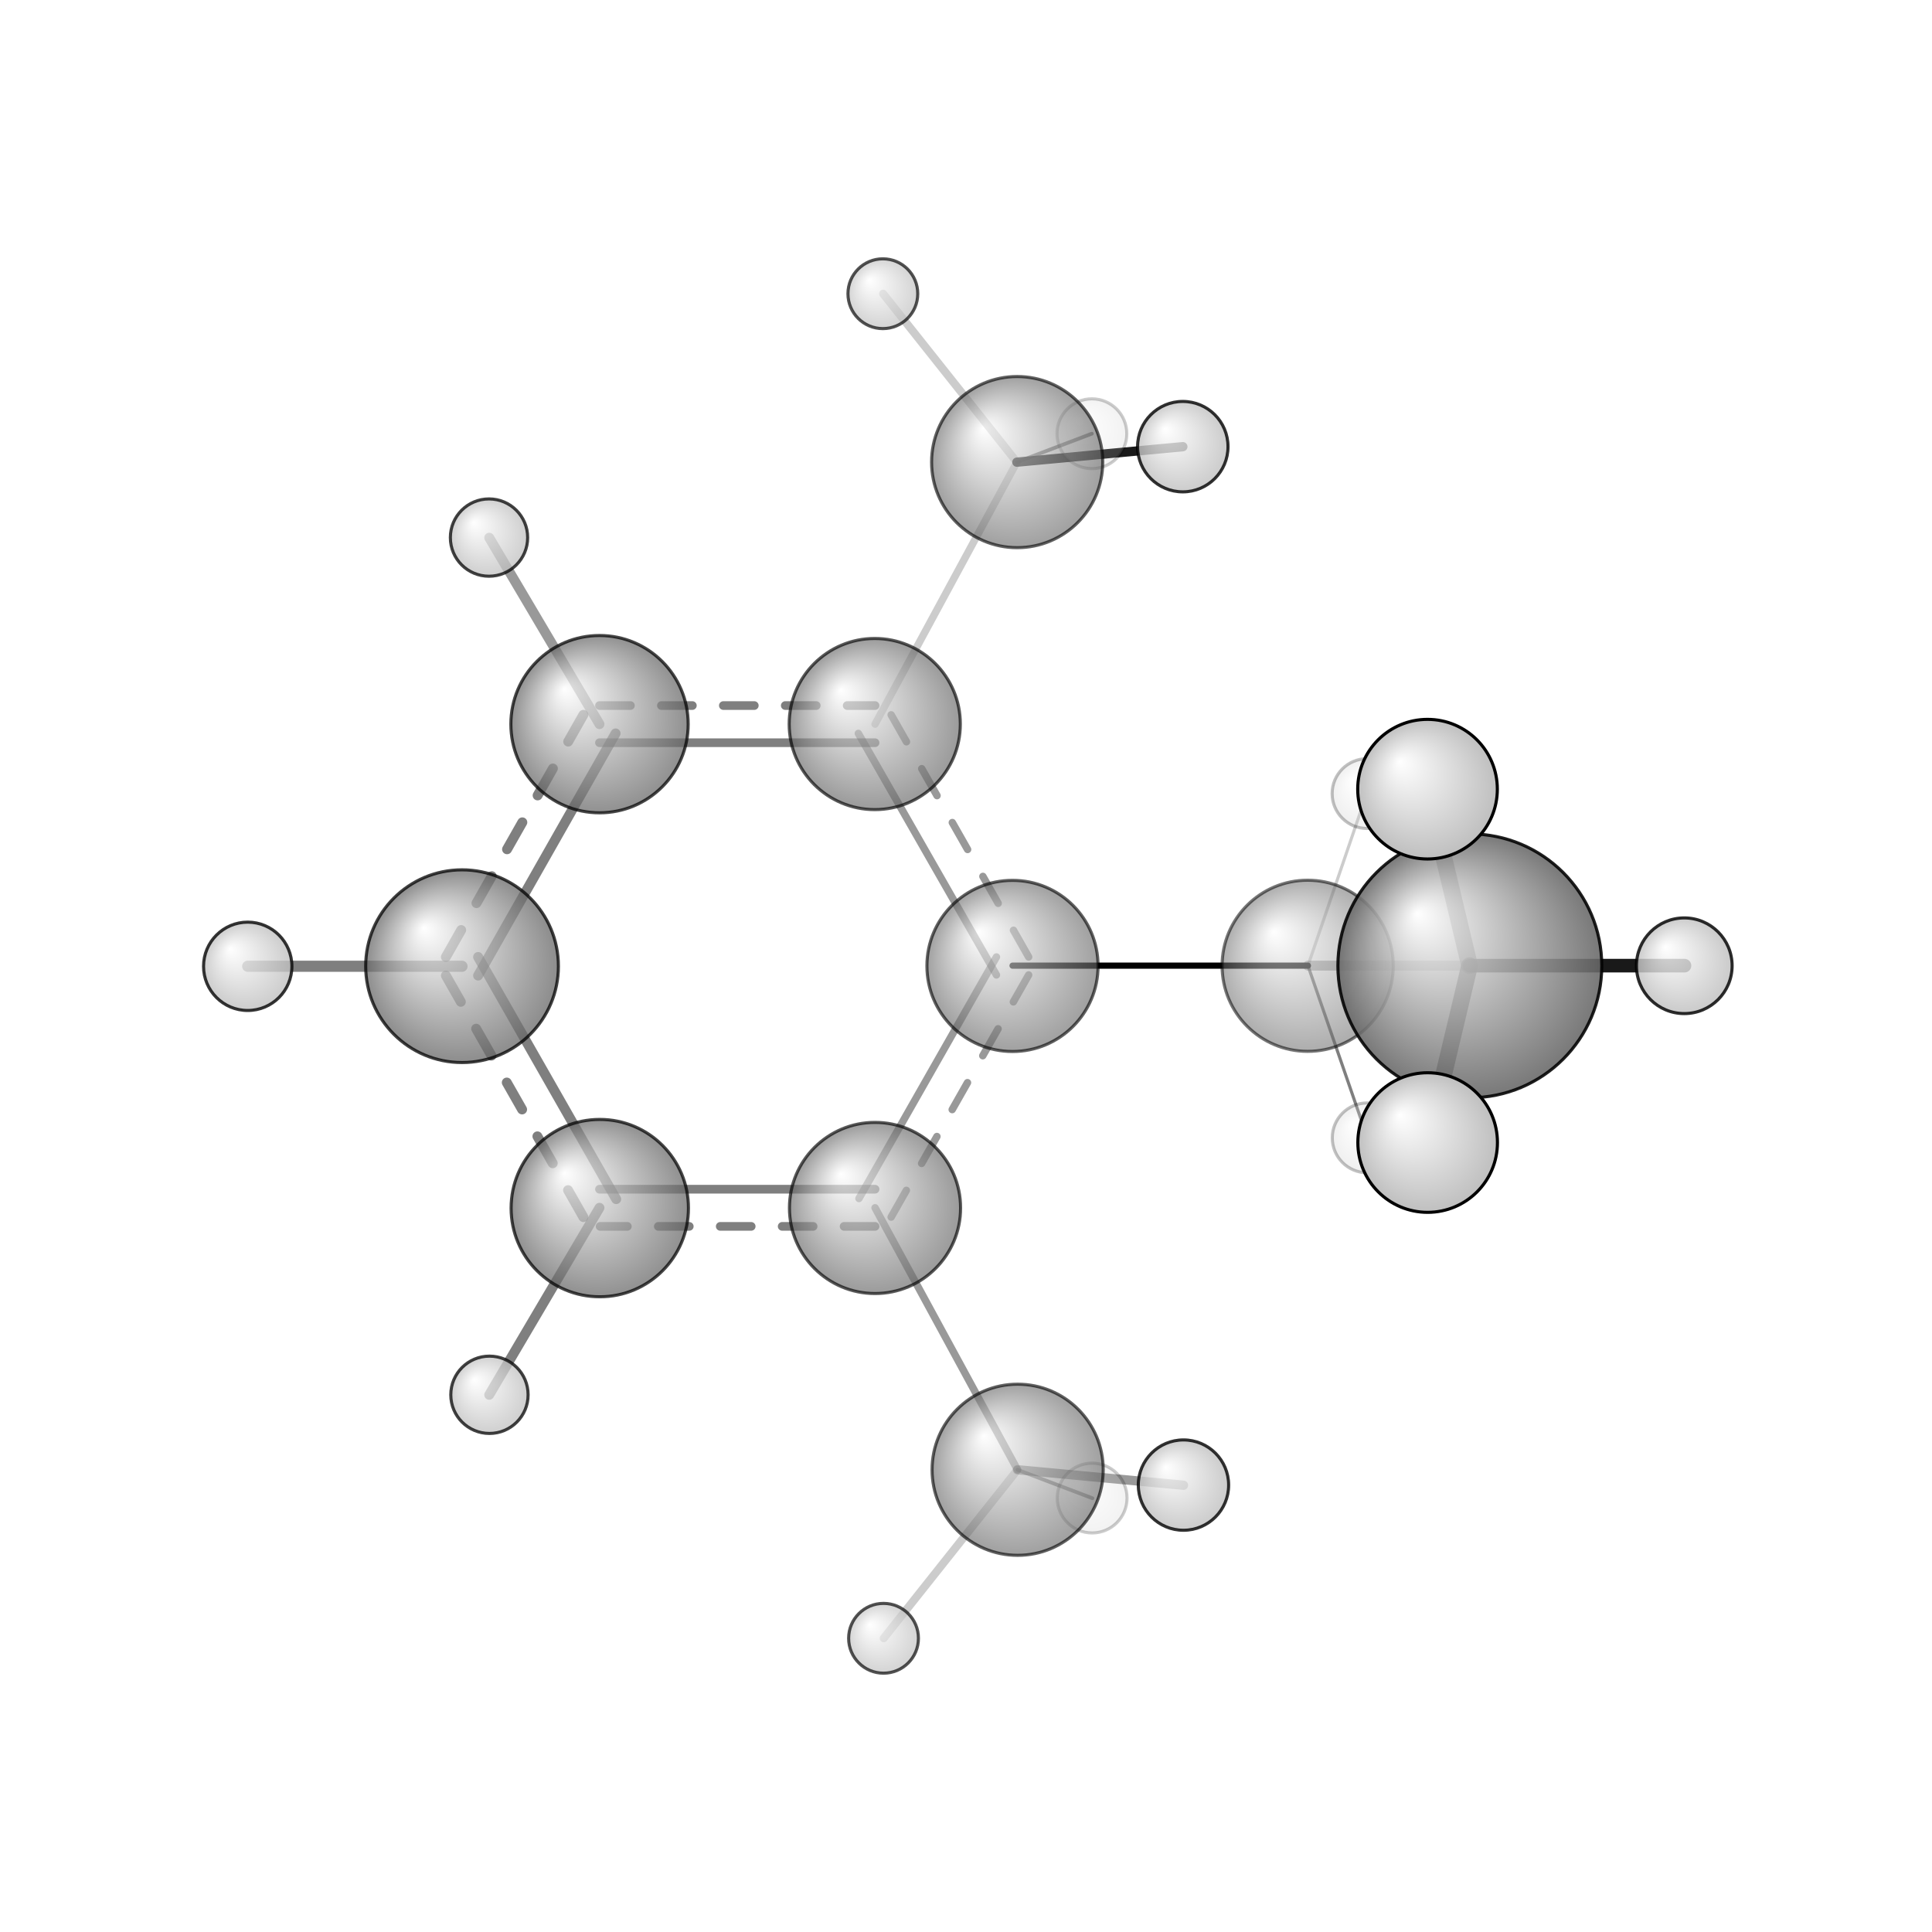 <?xml version="1.0"?>
<svg version="1.1" id="topsvg"
xmlns="http://www.w3.org/2000/svg" xmlns:xlink="http://www.w3.org/1999/xlink"
xmlns:cml="http://www.xml-cml.org/schema" x="0" y="0" width="200px" height="200px" viewBox="0 0 100 100">
<title>17877 - Open Babel Depiction</title>
<rect x="0" y="0" width="100" height="100" fill="white"/>
<defs>
<radialGradient id='radialffffff666666' cx='50%' cy='50%' r='50%' fx='30%' fy='30%'>
  <stop offset=' 0%' stop-color="rgb(255,255,255)"  stop-opacity='1.0'/>
  <stop offset='100%' stop-color="rgb(102,102,102)"  stop-opacity ='1.0'/>
</radialGradient>
<radialGradient id='radialffffffbfbfbf' cx='50%' cy='50%' r='50%' fx='30%' fy='30%'>
  <stop offset=' 0%' stop-color="rgb(255,255,255)"  stop-opacity='1.0'/>
  <stop offset='100%' stop-color="rgb(191,191,191)"  stop-opacity ='1.0'/>
</radialGradient>
</defs>
<g transform="translate(0,0)">
<svg width="100" height="100" x="0" y="0" viewBox="0 0 311.969 297.113"
font-family="sans-serif" stroke="rgb(0,0,0)" stroke-width="2"  stroke-linecap="round">
<line x1="163.5" y1="148.5" x2="211.2" y2="148.5" opacity="1.0" stroke="rgb(0,0,0)"  stroke-width="1.0"/>
<line x1="211.2" y1="148.5" x2="237.3" y2="148.5" opacity="0.3" stroke="rgb(0,0,0)"  stroke-width="1.6"/>
<line x1="211.2" y1="148.5" x2="220.8" y2="176.3" opacity="0.5" stroke="rgb(0,0,0)"  stroke-width="0.5"/>
<line x1="211.2" y1="148.5" x2="220.7" y2="120.7" opacity="0.2" stroke="rgb(0,0,0)"  stroke-width="0.5"/>
<line x1="141.3" y1="109.5" x2="164.2" y2="67.2" opacity="0.2" stroke="rgb(0,0,0)"  stroke-width="1.2"/>
<line x1="141.3" y1="187.6" x2="164.3" y2="229.9" opacity="0.4" stroke="rgb(0,0,0)"  stroke-width="1.2"/>
<line x1="96.8" y1="109.5" x2="79.0" y2="79.4" opacity="0.4" stroke="rgb(0,0,0)"  stroke-width="1.6"/>
<line x1="96.8" y1="187.6" x2="79.0" y2="217.8" opacity="0.5" stroke="rgb(0,0,0)"  stroke-width="1.6"/>
<line x1="237.3" y1="148.5" x2="230.5" y2="120.0" opacity="0.5" stroke="rgb(0,0,0)"  stroke-width="2.7"/>
<line x1="237.3" y1="148.5" x2="272.0" y2="148.5" opacity="0.9" stroke="rgb(0,0,0)"  stroke-width="2.2"/>
<line x1="237.3" y1="148.5" x2="230.5" y2="177.1" opacity="0.7" stroke="rgb(0,0,0)"  stroke-width="2.7"/>
<line x1="164.2" y1="67.2" x2="191.0" y2="64.7" opacity="0.9" stroke="rgb(0,0,0)"  stroke-width="1.5"/>
<line x1="164.2" y1="67.2" x2="176.3" y2="62.6" opacity="0.5" stroke="rgb(0,0,0)"  stroke-width="0.6"/>
<line x1="164.2" y1="67.2" x2="142.6" y2="40.0" opacity="0.2" stroke="rgb(0,0,0)"  stroke-width="1.3"/>
<line x1="164.3" y1="229.9" x2="176.4" y2="234.5" opacity="0.4" stroke="rgb(0,0,0)"  stroke-width="0.6"/>
<line x1="164.3" y1="229.9" x2="142.7" y2="257.1" opacity="0.2" stroke="rgb(0,0,0)"  stroke-width="1.3"/>
<line x1="164.3" y1="229.9" x2="191.1" y2="232.4" opacity="0.4" stroke="rgb(0,0,0)"  stroke-width="1.5"/>
<line x1="74.6" y1="148.6" x2="40.0" y2="148.6" opacity="0.5" stroke="rgb(0,0,0)"  stroke-width="1.8"/>
<line x1="160.9" y1="147.1" x2="138.7" y2="186.1" opacity="0.4" stroke="rgb(0,0,0)"  stroke-width="1.2"/>
<line x1="166.1" y1="150.0" x2="143.9" y2="189.1" opacity="0.4" stroke="rgb(0,0,0)"  stroke-width="1.2" stroke-dasharray="5.0,5.0"/>
<line x1="141.3" y1="184.6" x2="96.8" y2="184.6" opacity="0.5" stroke="rgb(0,0,0)"  stroke-width="1.4"/>
<line x1="141.3" y1="190.6" x2="96.9" y2="190.6" opacity="0.5" stroke="rgb(0,0,0)"  stroke-width="1.4" stroke-dasharray="5.0,5.0"/>
<line x1="99.5" y1="186.2" x2="77.2" y2="147.1" opacity="0.5" stroke="rgb(0,0,0)"  stroke-width="1.6"/>
<line x1="94.2" y1="189.1" x2="72.0" y2="150.1" opacity="0.5" stroke="rgb(0,0,0)"  stroke-width="1.6" stroke-dasharray="5.0,5.0"/>
<line x1="77.2" y1="150.1" x2="99.4" y2="111.0" opacity="0.5" stroke="rgb(0,0,0)"  stroke-width="1.6"/>
<line x1="72.0" y1="147.1" x2="94.2" y2="108.0" opacity="0.5" stroke="rgb(0,0,0)"  stroke-width="1.6" stroke-dasharray="5.0,5.0"/>
<line x1="96.8" y1="112.5" x2="141.3" y2="112.5" opacity="0.5" stroke="rgb(0,0,0)"  stroke-width="1.4"/>
<line x1="96.8" y1="106.5" x2="141.3" y2="106.5" opacity="0.5" stroke="rgb(0,0,0)"  stroke-width="1.4" stroke-dasharray="5.0,5.0"/>
<line x1="138.6" y1="111.0" x2="160.9" y2="150.0" opacity="0.4" stroke="rgb(0,0,0)"  stroke-width="1.2"/>
<line x1="143.9" y1="108.0" x2="166.1" y2="147.1" opacity="0.4" stroke="rgb(0,0,0)"  stroke-width="1.2" stroke-dasharray="5.0,5.0"/>
<circle cx="176.352" cy="234.468" r="5.636" opacity="0.2" style="stroke:black;stroke-width:0.5;fill:url(#radialffffffbfbfbf)"/>
<circle cx="176.313" cy="62.606" r="5.636" opacity="0.2" style="stroke:black;stroke-width:0.5;fill:url(#radialffffffbfbfbf)"/>
<circle cx="220.764" cy="176.306" r="5.636" opacity="0.242" style="stroke:black;stroke-width:0.5;fill:url(#radialffffffbfbfbf)"/>
<circle cx="220.741" cy="120.716" r="5.636" opacity="0.243" style="stroke:black;stroke-width:0.5;fill:url(#radialffffffbfbfbf)"/>
<circle cx="211.154" cy="148.522" r="13.818" opacity="0.536" style="stroke:black;stroke-width:0.5;fill:url(#radialffffff666666)"/>
<circle cx="164.323" cy="229.901" r="13.818" opacity="0.618" style="stroke:black;stroke-width:0.5;fill:url(#radialffffff666666)"/>
<circle cx="164.245" cy="67.189" r="13.818" opacity="0.618" style="stroke:black;stroke-width:0.5;fill:url(#radialffffff666666)"/>
<circle cx="163.491" cy="148.545" r="13.818" opacity="0.619" style="stroke:black;stroke-width:0.5;fill:url(#radialffffff666666)"/>
<circle cx="141.251" cy="109.486" r="13.818" opacity="0.654" style="stroke:black;stroke-width:0.5;fill:url(#radialffffff666666)"/>
<circle cx="141.293" cy="187.627" r="13.818" opacity="0.655" style="stroke:black;stroke-width:0.5;fill:url(#radialffffff666666)"/>
<circle cx="142.558" cy="40" r="5.636" opacity="0.679" style="stroke:black;stroke-width:0.5;fill:url(#radialffffffbfbfbf)"/>
<circle cx="142.668" cy="257.113" r="5.636" opacity="0.679" style="stroke:black;stroke-width:0.5;fill:url(#radialffffffbfbfbf)"/>
<circle cx="96.807" cy="109.505" r="14.316" opacity="0.72" style="stroke:black;stroke-width:0.5;fill:url(#radialffffff666666)"/>
<circle cx="96.849" cy="187.65" r="14.32" opacity="0.72" style="stroke:black;stroke-width:0.5;fill:url(#radialffffff666666)"/>
<circle cx="78.962" cy="79.376" r="6.242" opacity="0.744" style="stroke:black;stroke-width:0.5;fill:url(#radialffffffbfbfbf)"/>
<circle cx="79.033" cy="217.795" r="6.243" opacity="0.744" style="stroke:black;stroke-width:0.5;fill:url(#radialffffffbfbfbf)"/>
<circle cx="74.609" cy="148.587" r="15.56" opacity="0.75" style="stroke:black;stroke-width:0.5;fill:url(#radialffffff666666)"/>
<circle cx="40" cy="148.606" r="7.133" opacity="0.795" style="stroke:black;stroke-width:0.5;fill:url(#radialffffffbfbfbf)"/>
<circle cx="191.101" cy="232.376" r="7.294" opacity="0.804" style="stroke:black;stroke-width:0.5;fill:url(#radialffffffbfbfbf)"/>
<circle cx="190.991" cy="64.695" r="7.301" opacity="0.805" style="stroke:black;stroke-width:0.5;fill:url(#radialffffffbfbfbf)"/>
<circle cx="271.969" cy="148.516" r="7.724" opacity="0.828" style="stroke:black;stroke-width:0.5;fill:url(#radialffffffbfbfbf)"/>
<circle cx="237.34" cy="148.529" r="21.305" opacity="0.878" style="stroke:black;stroke-width:0.5;fill:url(#radialffffff666666)"/>
<circle cx="230.529" cy="177.063" r="11.271" opacity="1" style="stroke:black;stroke-width:0.5;fill:url(#radialffffffbfbfbf)"/>
<circle cx="230.509" cy="120.004" r="11.273" opacity="1" style="stroke:black;stroke-width:0.5;fill:url(#radialffffffbfbfbf)"/>
</svg>
</g>
</svg>
